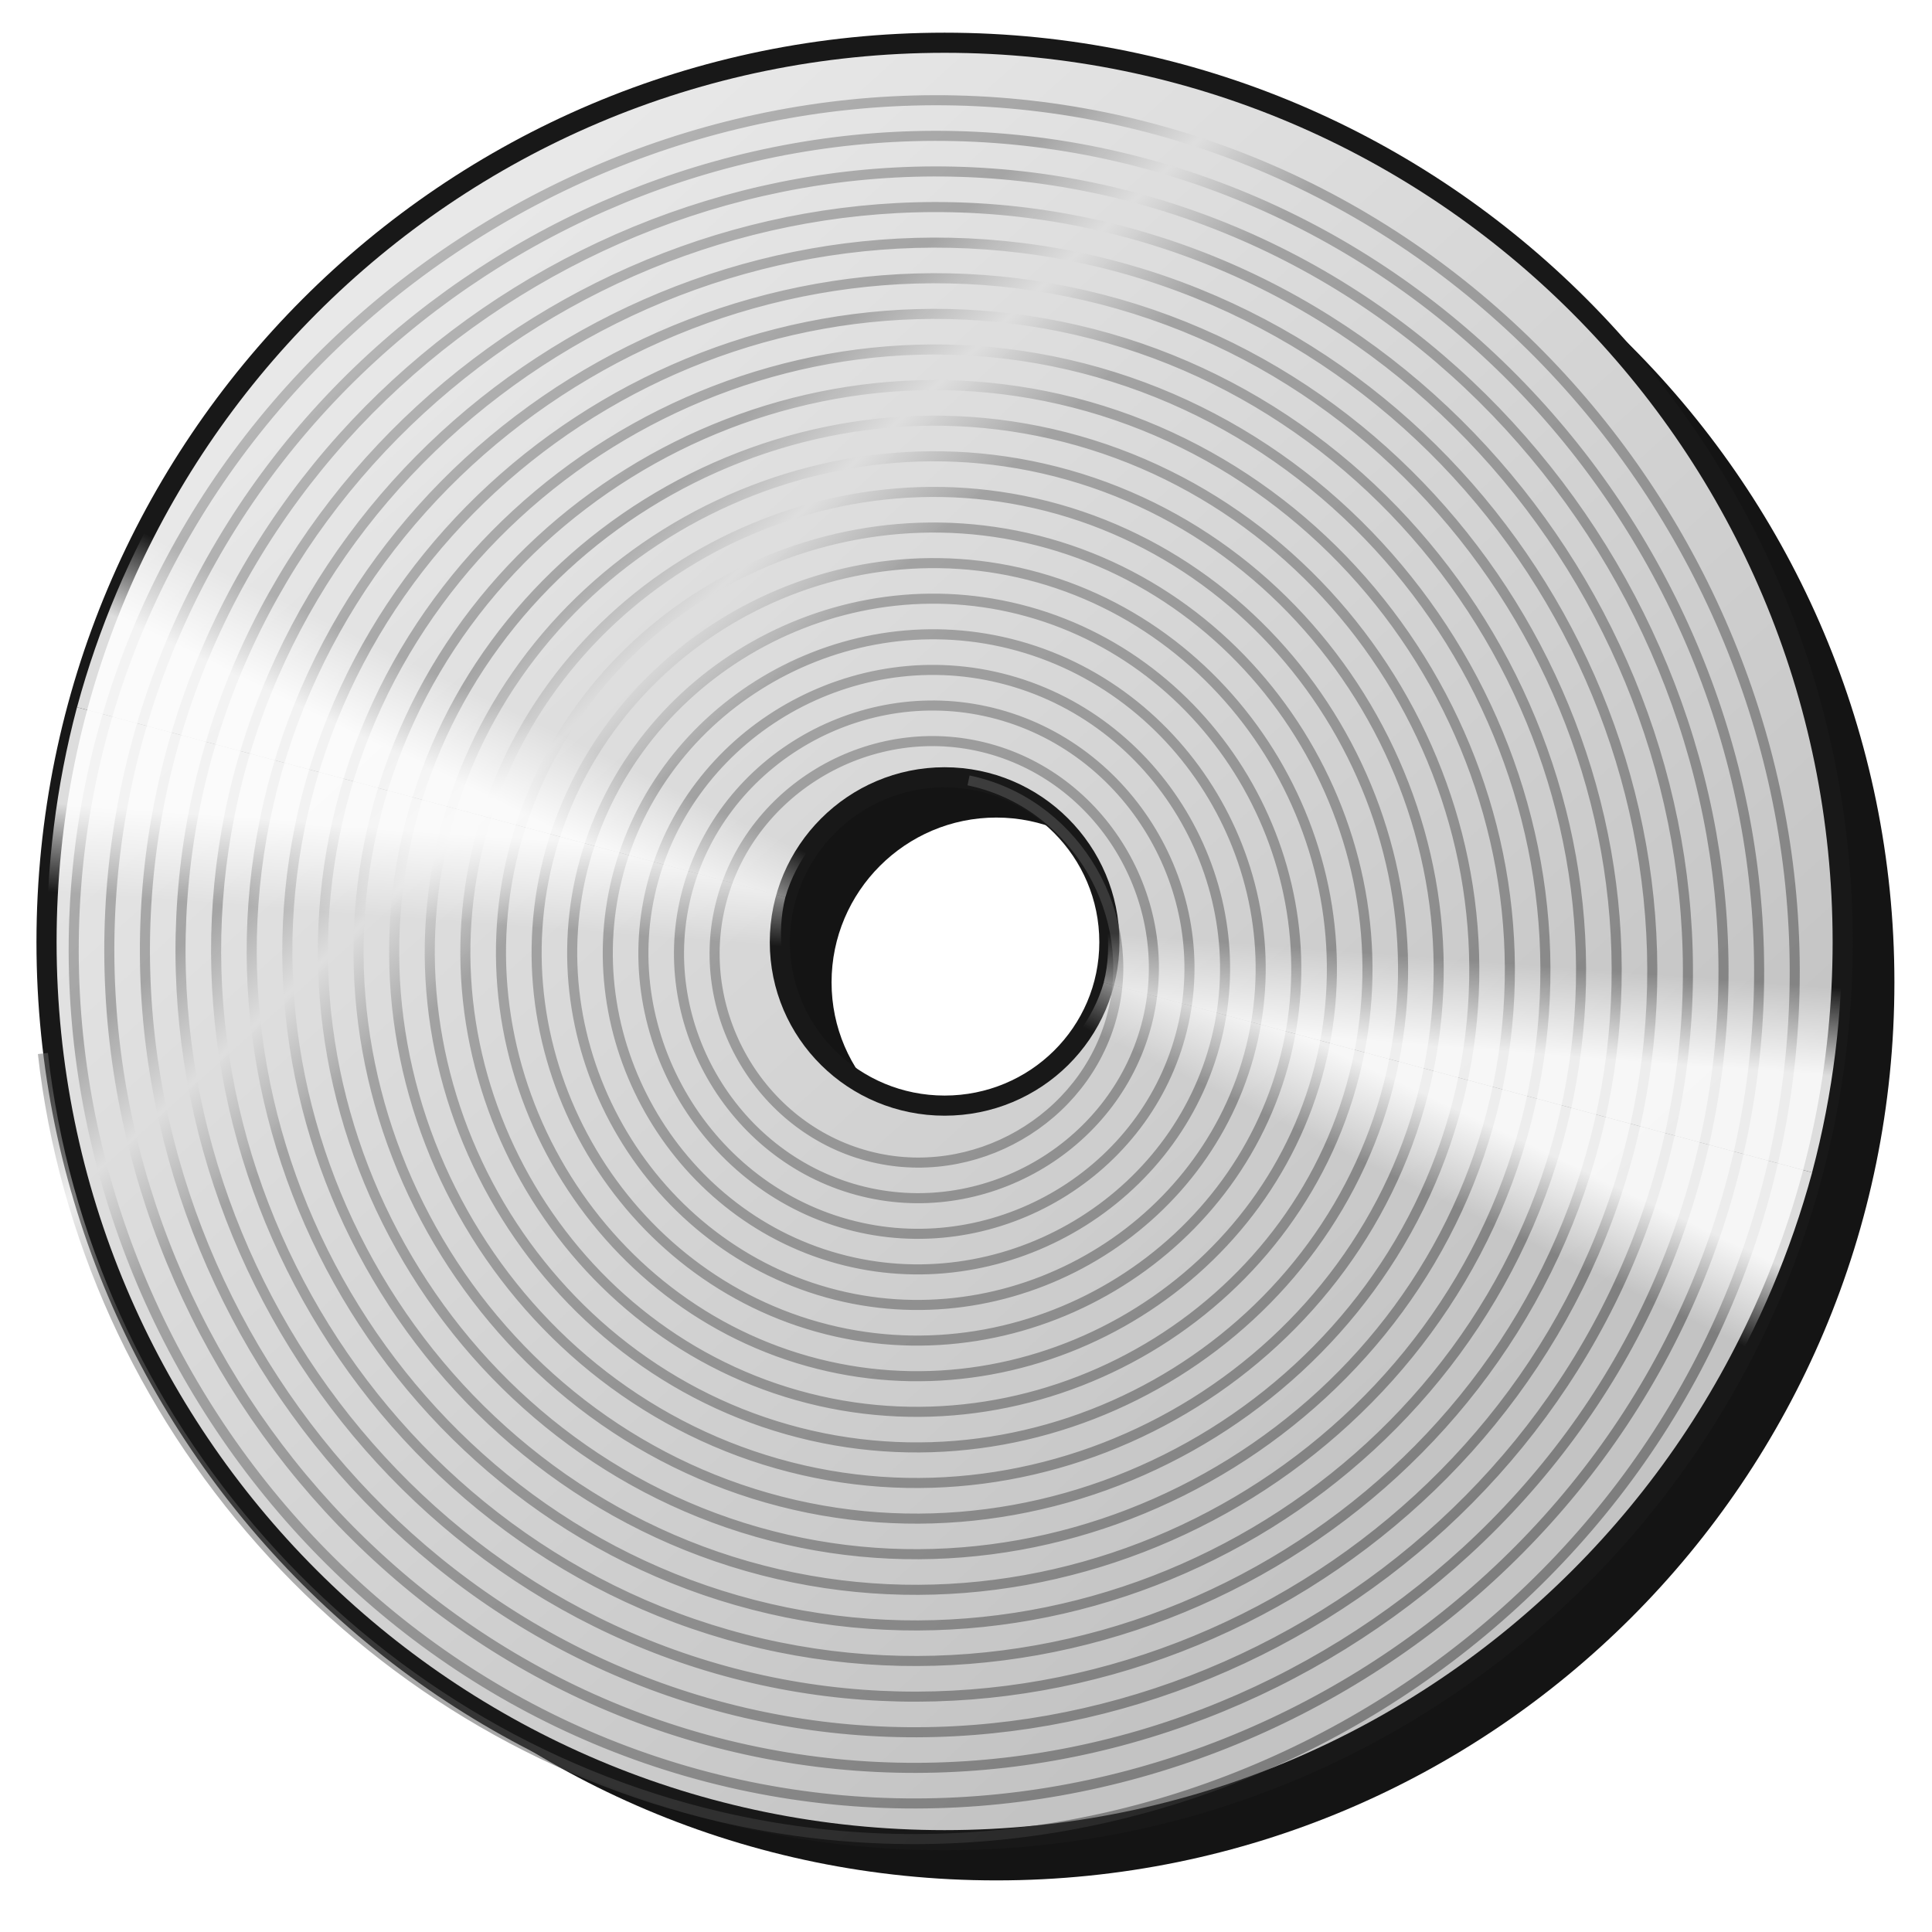 <?xml version="1.0" encoding="UTF-8" standalone="no"?>
<!-- Created with Inkscape (http://www.inkscape.org/) -->

<svg
   xmlns:dc="http://purl.org/dc/elements/1.1/"
   xmlns:cc="http://creativecommons.org/ns#"
   xmlns:rdf="http://www.w3.org/1999/02/22-rdf-syntax-ns#"
   xmlns:svg="http://www.w3.org/2000/svg"
   xmlns="http://www.w3.org/2000/svg"
   xmlns:xlink="http://www.w3.org/1999/xlink"
   xmlns:sodipodi="http://sodipodi.sourceforge.net/DTD/sodipodi-0.dtd"
   xmlns:inkscape="http://www.inkscape.org/namespaces/inkscape"
   width="48px"
   height="48px"
   id="svg2816"
   version="1.1"
   inkscape:version="0.47 r22583"
   sodipodi:docname="Neues Dokument 2">
  <title
     id="title3688">CD</title>
  <defs
     id="defs2818">
    <linearGradient
       id="linearGradient3656">
      <stop
         style="stop-color:#393939;stop-opacity:1"
         offset="0"
         id="stop3658" />
      <stop
         id="stop3676"
         offset="0.649"
         style="stop-color:#6a6a6a;stop-opacity:1" />
      <stop
         id="stop3674"
         offset="0.714"
         style="stop-color:#dfdfdf;stop-opacity:1" />
      <stop
         id="stop3672"
         offset="0.777"
         style="stop-color:#6a6a6a;stop-opacity:1" />
      <stop
         style="stop-color:#858585;stop-opacity:1"
         offset="1"
         id="stop3660" />
    </linearGradient>
    <linearGradient
       inkscape:collect="always"
       id="linearGradient3644">
      <stop
         style="stop-color:#c3c3c3;stop-opacity:1"
         offset="0"
         id="stop3646" />
      <stop
         style="stop-color:#e8e8e8;stop-opacity:1"
         offset="1"
         id="stop3648" />
    </linearGradient>
    <linearGradient
       inkscape:collect="always"
       id="linearGradient3610">
      <stop
         style="stop-color:#ffffff;stop-opacity:0.85"
         offset="0"
         id="stop3612" />
      <stop
         style="stop-color:#ffffff;stop-opacity:0"
         offset="1"
         id="stop3614" />
    </linearGradient>
    <inkscape:perspective
       sodipodi:type="inkscape:persp3d"
       inkscape:vp_x="0 : 24 : 1"
       inkscape:vp_y="0 : 1000 : 0"
       inkscape:vp_z="48 : 24 : 1"
       inkscape:persp3d-origin="24 : 16 : 1"
       id="perspective10" />
    <linearGradient
       inkscape:collect="always"
       xlink:href="#linearGradient3610"
       id="linearGradient3616"
       x1="9.996"
       y1="22.551"
       x2="10.406"
       y2="20.391"
       gradientUnits="userSpaceOnUse" />
    <linearGradient
       inkscape:collect="always"
       xlink:href="#linearGradient3610"
       id="linearGradient3620"
       gradientUnits="userSpaceOnUse"
       x1="9.996"
       y1="22.551"
       x2="10.406"
       y2="20.391"
       gradientTransform="matrix(1,0,0,-1,0,46.688)" />
    <linearGradient
       inkscape:collect="always"
       xlink:href="#linearGradient3610"
       id="linearGradient3632"
       gradientUnits="userSpaceOnUse"
       x1="9.996"
       y1="22.551"
       x2="10.406"
       y2="20.391" />
    <linearGradient
       inkscape:collect="always"
       xlink:href="#linearGradient3610"
       id="linearGradient3634"
       gradientUnits="userSpaceOnUse"
       gradientTransform="matrix(1,0,0,-1,0,46.688)"
       x1="9.996"
       y1="22.551"
       x2="10.406"
       y2="20.391" />
    <linearGradient
       inkscape:collect="always"
       xlink:href="#linearGradient3644"
       id="linearGradient3650"
       x1="33.763"
       y1="37.962"
       x2="8.031"
       y2="9.391"
       gradientUnits="userSpaceOnUse" />
    <linearGradient
       inkscape:collect="always"
       xlink:href="#linearGradient3656"
       id="linearGradient3662"
       x1="-20.048"
       y1="11.518"
       x2="-49.132"
       y2="-19.493"
       gradientUnits="userSpaceOnUse" />
    <filter
       inkscape:collect="always"
       id="filter3684">
      <feGaussianBlur
         inkscape:collect="always"
         stdDeviation="0.71"
         id="feGaussianBlur3686" />
    </filter>
  </defs>
  <sodipodi:namedview
     id="base"
     pagecolor="#ffffff"
     bordercolor="#666666"
     borderopacity="1.0"
     inkscape:pageopacity="0.0"
     inkscape:pageshadow="2"
     inkscape:zoom="7"
     inkscape:cx="20.810465"
     inkscape:cy="19.400268"
     inkscape:current-layer="layer1"
     showgrid="true"
     inkscape:grid-bbox="true"
     inkscape:document-units="px"
     inkscape:window-width="1680"
     inkscape:window-height="1000"
     inkscape:window-x="-8"
     inkscape:window-y="-8"
     inkscape:window-maximized="1">
    <inkscape:grid
       type="xygrid"
       id="grid2812"
       empspacing="12"
       visible="true"
       enabled="false"
       snapvisiblegridlinesonly="true"
       dotted="false" />
    <inkscape:grid
       type="xygrid"
       id="grid2818"
       empspacing="16"
       visible="true"
       enabled="false"
       snapvisiblegridlinesonly="true" />
    <inkscape:grid
       type="xygrid"
       id="grid2820"
       empspacing="4"
       visible="true"
       enabled="false"
       snapvisiblegridlinesonly="true" />
  </sodipodi:namedview>
  <g
     id="layer1"
     inkscape:label="Layer 1"
     inkscape:groupmode="layer">
    <path
       id="path3678"
       d="m 24.754,2.062 c -12.328,0 -22.312,10.016 -22.312,22.344 0,12.328 9.985,22.312 22.312,22.312 12.328,0 22.312,-9.985 22.312,-22.312 0,-12.328 -9.985,-22.344 -22.312,-22.344 z m 0,18.25 c 2.256,0 4.094,1.838 4.094,4.094 0,2.256 -1.838,4.062 -4.094,4.062 -2.256,0 -4.094,-1.807 -4.094,-4.062 0,-2.256 1.838,-4.094 4.094,-4.094 z"
       style="fill:#141414;fill-opacity:1;stroke:none;filter:url(#filter3684)" />
    <path
       style="fill:url(#linearGradient3650);fill-opacity:1;stroke:#181818;stroke-width:0.5;stroke-miterlimit:4;stroke-opacity:1"
       d="M 23.469 1.062 C 11.141 1.062 1.156 11.078 1.156 23.406 C 1.156 35.734 11.141 45.719 23.469 45.719 C 35.797 45.719 45.781 35.734 45.781 23.406 C 45.781 11.078 35.797 1.062 23.469 1.062 z M 23.469 19.312 C 25.725 19.312 27.562 21.15 27.562 23.406 C 27.562 25.662 25.725 27.469 23.469 27.469 C 21.213 27.469 19.375 25.662 19.375 23.406 C 19.375 21.15 21.213 19.312 23.469 19.312 z "
       id="path2825" />
    <path
       sodipodi:type="spiral"
       style="fill:none;stroke:url(#linearGradient3662);stroke-width:0.25;stroke-linecap:butt;stroke-linejoin:miter;stroke-miterlimit:4;stroke-opacity:1;stroke-dasharray:none;opacity:0.5"
       id="path3654"
       sodipodi:cx="-34.285713"
       sodipodi:cy="-2.7142856"
       sodipodi:expansion="1"
       sodipodi:revolution="24.9"
       sodipodi:radius="22.043556"
       sodipodi:argument="-71.733032"
       sodipodi:t0="0.20900001"
       d="m -33.212,-7.195 c 2.526,0.524 4.146,3.098 3.622,5.605 -0.552,2.643 -3.247,4.338 -5.872,3.786 -2.761,-0.581 -4.529,-3.397 -3.949,-6.139 0.609,-2.878 3.546,-4.721 6.406,-4.113 2.995,0.637 4.913,3.696 4.276,6.673 -0.665,3.112 -3.845,5.104 -6.939,4.44 -3.23,-0.693 -5.296,-3.995 -4.604,-7.206 0.721,-3.347 4.145,-5.488 7.473,-4.767 3.464,0.75 5.679,4.294 4.931,7.74 -0.778,3.581 -4.444,5.871 -8.007,5.095 -3.699,-0.806 -6.063,-4.593 -5.258,-8.274 0.834,-3.816 4.743,-6.255 8.54,-5.422 3.933,0.862 6.446,4.892 5.586,8.807 -0.89,4.05 -5.042,6.638 -9.074,5.749 -4.167,-0.918 -6.83,-5.191 -5.913,-9.341 0.947,-4.285 5.341,-7.021 9.608,-6.077 4.402,0.975 7.213,5.491 6.24,9.874 -1.003,4.519 -5.64,7.405 -10.141,6.404 -4.636,-1.031 -7.597,-5.79 -6.568,-10.408 1.059,-4.754 5.939,-7.788 10.675,-6.731 4.871,1.087 7.98,6.089 6.895,10.942 -1.115,4.988 -6.238,8.172 -11.208,7.059 -5.105,-1.143 -8.363,-6.388 -7.222,-11.475 1.172,-5.223 6.537,-8.555 11.742,-7.386 5.34,1.2 8.747,6.687 7.549,12.009 -1.228,5.457 -6.837,8.939 -12.276,7.713 -5.574,-1.256 -9.13,-6.986 -7.877,-12.542 1.284,-5.692 7.136,-9.322 12.809,-8.04 5.809,1.312 9.514,7.285 8.204,13.076 -1.34,5.926 -7.435,9.705 -13.343,8.368 -6.043,-1.368 -9.897,-7.584 -8.531,-13.61 1.396,-6.161 7.734,-10.089 13.876,-8.695 6.278,1.425 10.281,7.883 8.859,14.143 C -24.156,6.456 -30.736,10.534 -37.113,9.084 -43.625,7.603 -47.777,0.901 -46.299,-5.593 c 1.509,-6.629 8.332,-10.856 14.944,-9.35 6.747,1.537 11.048,8.482 9.513,15.21 -1.565,6.864 -8.631,11.239 -15.477,9.677 -6.981,-1.593 -11.431,-8.781 -9.841,-15.744 1.621,-7.098 8.93,-11.623 16.011,-10.004 7.216,1.649 11.815,9.08 10.168,16.278 C -22.659,7.807 -30.211,12.48 -37.526,10.806 -44.976,9.1 -49.724,1.427 -48.021,-6.006 c 1.734,-7.567 9.529,-12.39 17.078,-10.659 7.685,1.762 12.581,9.678 10.822,17.345 -1.79,7.802 -9.828,12.773 -17.612,10.986 -7.919,-1.818 -12.965,-9.977 -11.15,-17.878 1.846,-8.036 10.127,-13.157 18.145,-11.313 8.154,1.874 13.348,10.276 11.477,18.412 C -21.162,9.157 -29.685,14.427 -37.938,12.527 -46.326,10.597 -51.67,1.952 -49.743,-6.418 c 1.959,-8.505 10.725,-13.924 19.212,-11.968 8.623,1.987 14.115,10.875 12.132,19.479 -2.015,8.74 -11.024,14.307 -19.746,12.295 -8.857,-2.043 -14.499,-11.174 -12.459,-20.013 2.071,-8.974 11.323,-14.691 20.28,-12.623 9.091,2.099 14.882,11.473 12.786,20.546 -2.127,9.209 -11.622,15.074 -20.813,12.95 -9.326,-2.155 -15.266,-11.772 -13.114,-21.08 2.183,-9.443 11.922,-15.458 21.347,-13.277 9.56,2.212 15.649,12.071 13.441,21.614 -2.24,9.678 -12.221,15.841 -21.88,13.605 -9.795,-2.268 -16.033,-12.37 -13.768,-22.147 2.296,-9.912 12.52,-16.225 22.414,-13.932 10.029,2.324 16.416,12.669 14.096,22.681 C -18.168,11.858 -28.635,18.32 -38.763,15.971 -49.027,13.591 -55.563,3.003 -53.186,-7.244 -50.778,-17.625 -40.068,-24.235 -29.705,-21.83 -19.207,-19.394 -12.522,-8.562 -14.955,1.918 -17.419,12.534 -28.372,19.293 -38.97,16.832 -49.703,14.339 -56.536,3.265 -54.047,-7.45 -51.526,-18.3 -40.331,-25.208 -29.499,-22.691 -18.531,-20.142 -11.548,-8.825 -14.094,2.124 -16.671,13.209 -28.109,20.266 -39.176,17.693 -50.378,15.088 -57.51,3.528 -54.908,-7.656 -52.275,-18.975 -40.594,-26.182 -29.292,-23.552 -17.856,-20.891 -10.575,-9.088 -13.233,2.331 -15.922,13.884 -27.847,21.24 -39.382,18.554 -48.348,16.466 -55.188,8.732 -56.209,-0.41"
       transform="translate(57.275,26.584)" />
    <g
       id="g3636"
       transform="matrix(0.966,0.259,-0.259,0.966,6.842,-5.279)">
      <g
         id="g3622">
        <path
           style="fill:url(#linearGradient3616);fill-opacity:1;stroke:none"
           d="m 1.969,17.438 c -0.52,1.882 -0.807,3.861 -0.812,5.906 l 18.219,0 c 0.007,-0.486 0.118,-0.944 0.281,-1.375 L 1.969,17.438 z"
           id="path3605" />
        <path
           id="path3618"
           d="M 1.969,29.25 C 1.448,27.368 1.162,25.389 1.156,23.344 l 18.219,0 c 0.007,0.486 0.118,0.944 0.281,1.375 L 1.969,29.25 z"
           style="fill:url(#linearGradient3620);fill-opacity:1;stroke:none" />
      </g>
      <g
         transform="matrix(-1,0,0,1,46.939,0)"
         id="g3626">
        <path
           id="path3628"
           d="m 1.969,17.438 c -0.52,1.882 -0.807,3.861 -0.812,5.906 l 18.219,0 c 0.007,-0.486 0.118,-0.944 0.281,-1.375 L 1.969,17.438 z"
           style="fill:url(#linearGradient3632);fill-opacity:1;stroke:none" />
        <path
           style="fill:url(#linearGradient3634);fill-opacity:1;stroke:none"
           d="M 1.969,29.25 C 1.448,27.368 1.162,25.389 1.156,23.344 l 18.219,0 c 0.007,0.486 0.118,0.944 0.281,1.375 L 1.969,29.25 z"
           id="path3630" />
      </g>
    </g>
  </g>
</svg>
